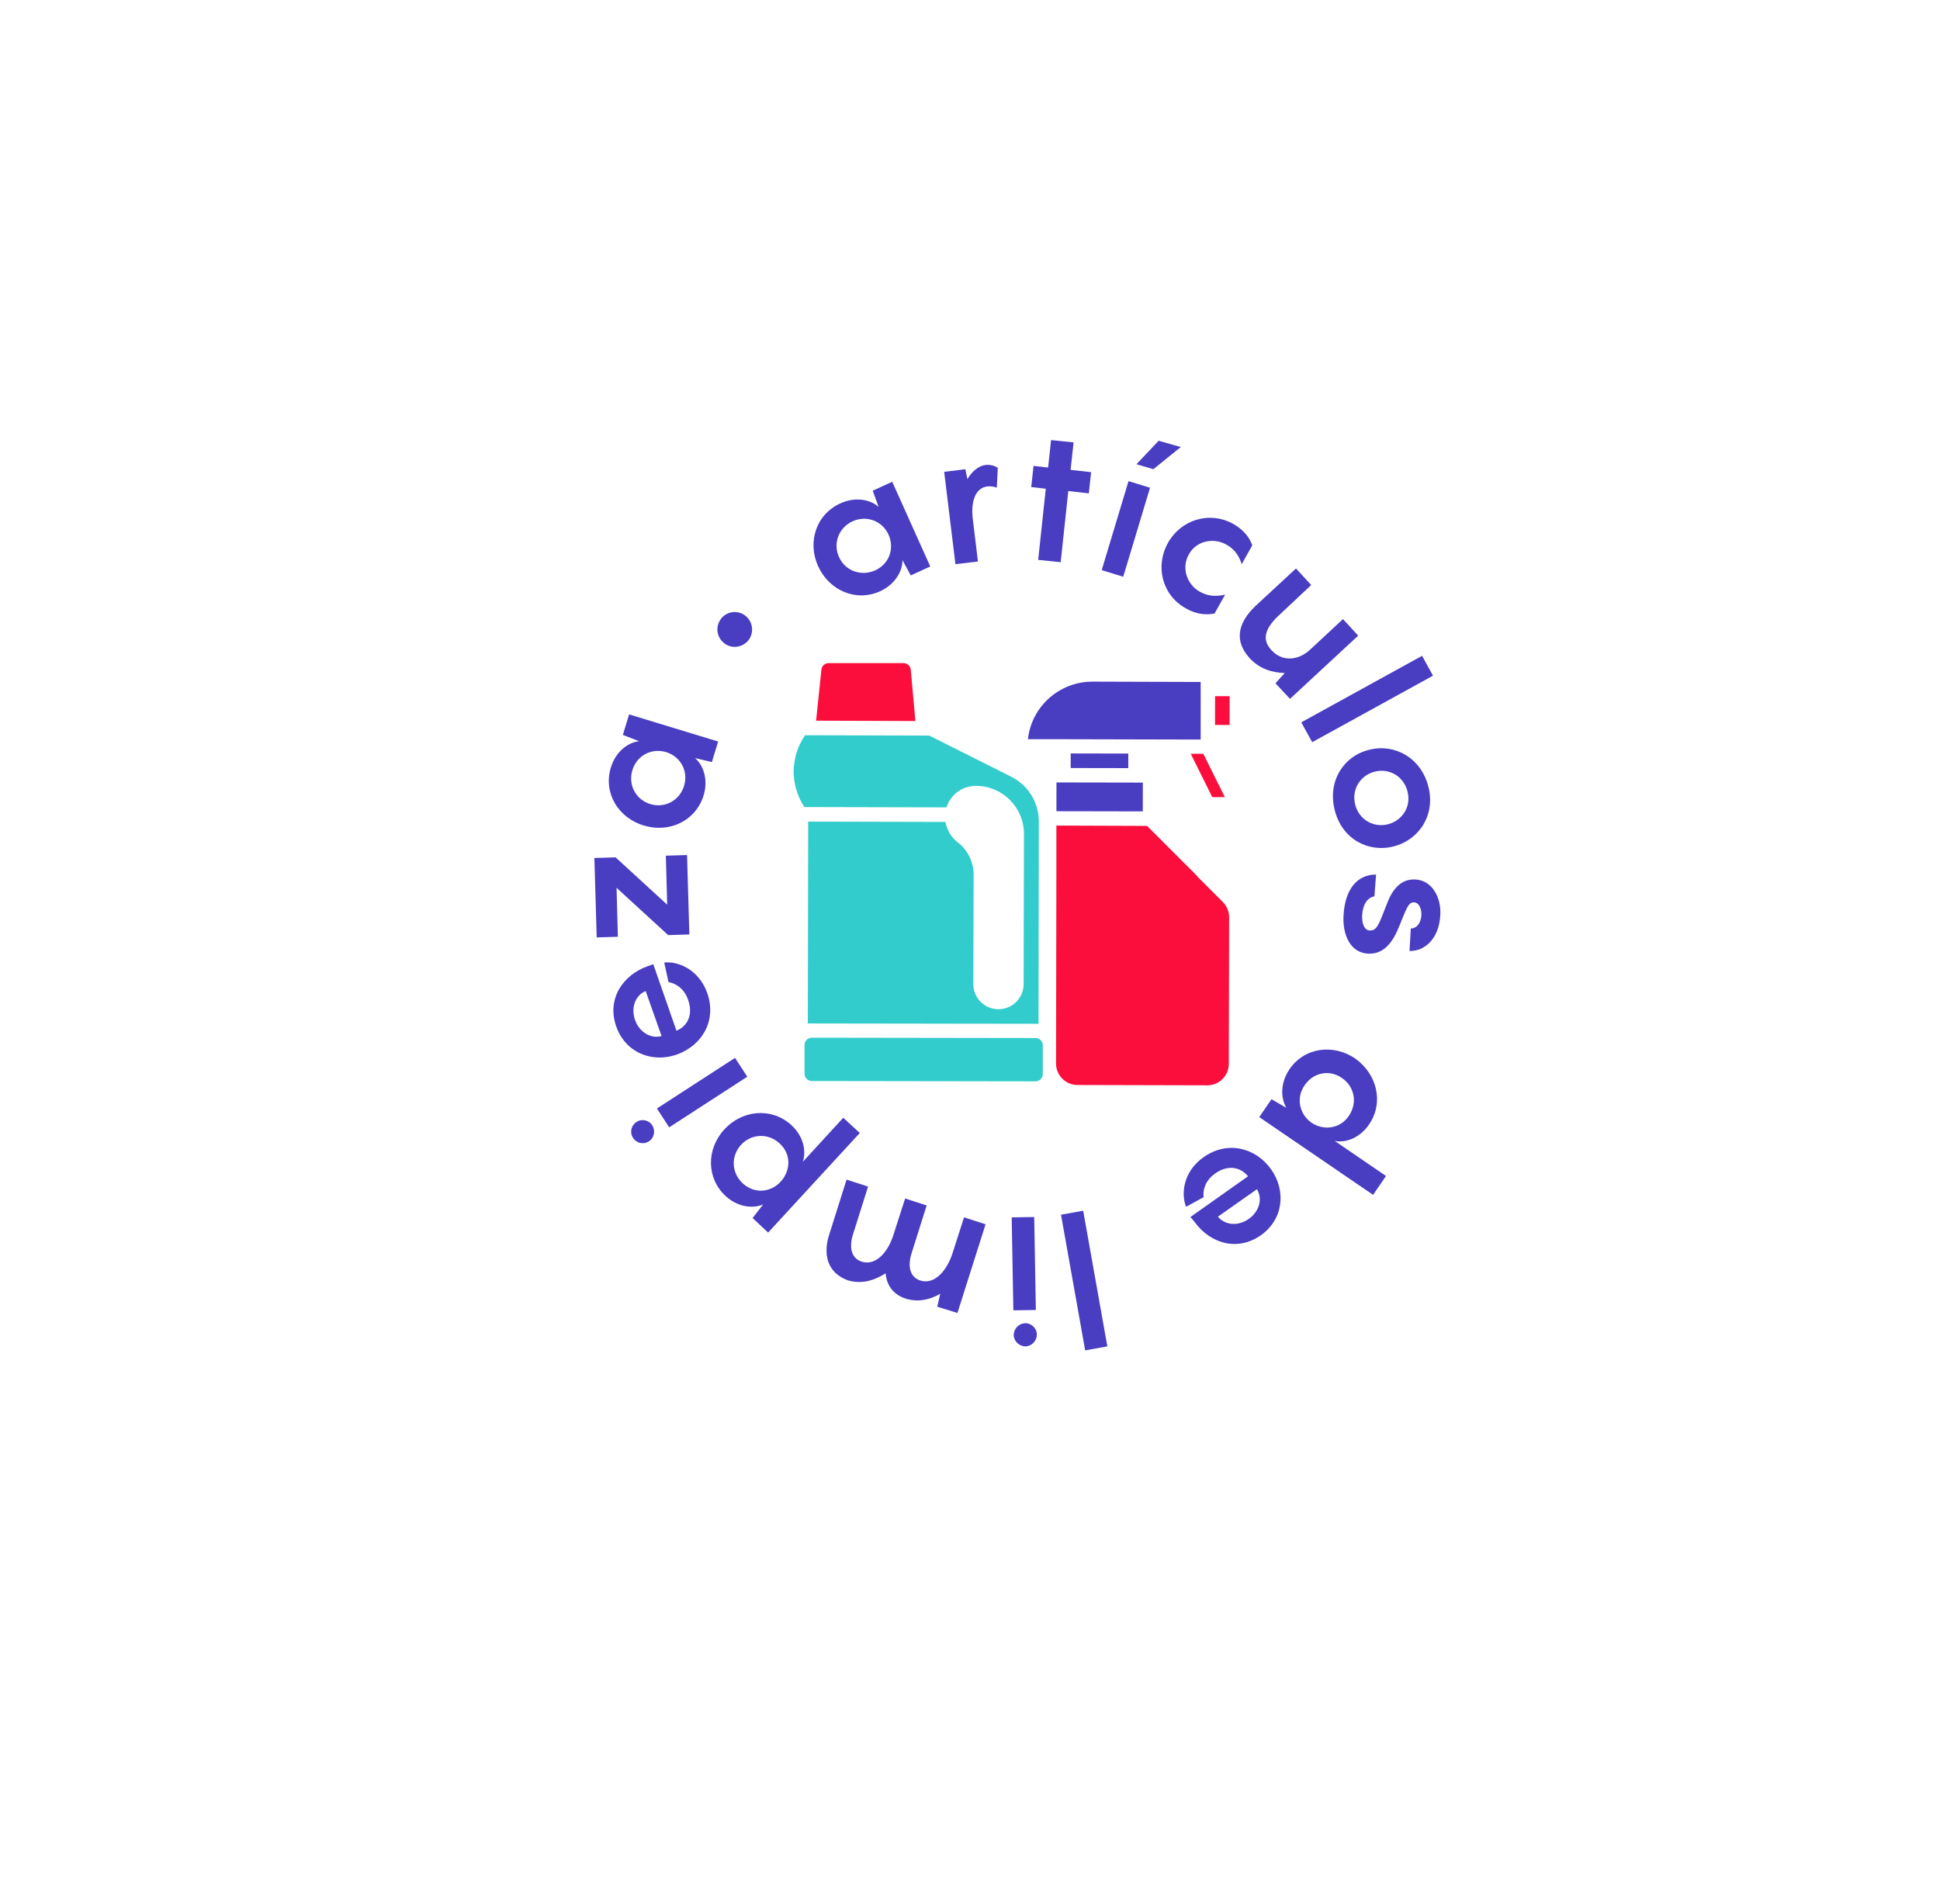 <?xml version="1.0" encoding="utf-8"?>
<!-- Generator: Adobe Illustrator 22.0.1, SVG Export Plug-In . SVG Version: 6.00 Build 0)  -->
<svg version="1.1" id="Capa_1" xmlns="http://www.w3.org/2000/svg" xmlns:xlink="http://www.w3.org/1999/xlink" x="0px" y="0px"
	 viewBox="0 0 586.2 575.4" style="enable-background:new 0 0 586.2 575.4;" xml:space="preserve">
<style type="text/css">
	.st0{fill:#FB0E3B;}
	.st1{fill:#493DC1;}
	.st2{fill:#33CCCC;}
</style>
<g>
	
		<rect x="365" y="212.6" transform="matrix(1.874819e-03 -1 1 1.874819e-03 153.853 583.688)" class="st0" width="8.7" height="4.4"/>
	<polygon class="st0" points="359.8,227.8 363.6,227.8 370.1,240.9 366.3,240.9 	"/>
	
		<rect x="327.9" y="227.8" transform="matrix(1.874819e-03 -1 1 1.874819e-03 90.796 572.634)" class="st1" width="8.7" height="26.1"/>
	
		<rect x="330.1" y="221.2" transform="matrix(1.874819e-03 -1 1 1.874819e-03 101.704 561.787)" class="st1" width="4.4" height="17.4"/>
	<path class="st1" d="M310.6,223.4c1.1-9.9,9.5-17.4,19.5-17.4l32.7,0.1l0,17.4l-41.4-0.1L310.6,223.4z"/>
	<path class="st0" d="M346.6,249.6l15.3,15.3l-0.1,0l7.7,7.7c1.2,1.2,1.9,2.9,1.9,4.6l-0.1,44.3c0,3.6-2.9,6.5-6.5,6.5l-39.2-0.1
		c-3.6,0-6.5-2.9-6.5-6.5l0.1-58.8l0-4.4l0-8.7L346.6,249.6z"/>
	<path class="st0" d="M275.2,202.4c-0.1-1.1-1-2-2.2-2l-22.6,0c-1.1,0-2.1,0.8-2.2,2l-0.7,6.7l-0.9,8.7l30,0.1L275.2,202.4z"/>
	<path class="st2" d="M243.2,222.3c0.1-0.1,0.1-0.1,0.2-0.1l37.4,0.1l24.7,12.4c5.2,2.6,8.4,7.8,8.4,13.6l-0.1,61.1l-69.7-0.1
		l0.1-61l41.5,0.1c0.4,2.4,1.7,4.6,3.6,6.1c3.1,2.3,4.9,6,4.9,9.9l-0.1,33c0,4.2,3.4,7.6,7.6,7.6s7.6-3.4,7.6-7.6l0.1-45.4
		c0-8-6.5-14.5-14.5-14.5c-4.2,0-7.7,2.7-8.9,6.5l-42.9-0.1c0,0,0-0.1-0.1-0.1c-2.1-3.2-3.2-6.9-3.2-10.8
		C239.9,229.2,241,225.5,243.2,222.3z"/>
	<path class="st2" d="M315.1,324.6c0,1.2-1,2.2-2.2,2.2l-67.6-0.1c-1.2,0-2.2-1-2.2-2.2l0-8.7c0-1.2,1-2.2,2.2-2.2l67.6,0.1
		c1.2,0,2.2,1,2.2,2.2L315.1,324.6z"/>
</g>
<g>
	<g>
		<path class="st1" d="M254,152.1c4.4-2,8.9-1.2,11.5,1.1l-1.8-4.9l5.9-2.7l11.5,25.6l-5.9,2.7l-2.5-4.6c0,3.5-2.4,7.4-6.8,9.4
			c-7.3,3.3-15.4-0.3-18.7-7.6C243.9,163.8,246.6,155.4,254,152.1z M264.4,172.4c4.4-2,5.9-6.7,4.1-10.8c-1.8-4-6.4-6-10.8-4.1
			c-4.4,2-6,6.8-4.2,10.8C255.3,172.4,260,174.3,264.4,172.4z"/>
		<path class="st1" d="M301.5,141.4l-0.3,6c-0.6-0.3-1.7-0.5-2.8-0.4c-3.6,0.4-5.2,4.4-4.4,10.3l1.5,12.4l-6.8,0.8l-3.4-27.9
			l6.4-0.8l0.6,3c1.5-2.4,3.4-4.1,5.7-4.3C299.6,140.4,300.8,140.9,301.5,141.4z"/>
		<path class="st1" d="M329,149.1l-6.2-0.7l-2.3,21.5l-6.8-0.7l2.3-21.5l-4.4-0.5l0.7-6.4l4.4,0.5l0.9-8.3l6.8,0.7l-0.9,8.3l6.2,0.7
			L329,149.1z"/>
		<path class="st1" d="M339.4,174.3l-6.5-2l8.1-26.9l6.5,2L339.4,174.3z M356.8,135.1l-8.3,6.7l-5.1-1.5l6.7-7.1L356.8,135.1z"/>
		<path class="st1" d="M370.4,164.5c-3.6-2-8.9-1.2-11.2,3.1c-2.4,4.3-0.3,9.2,3.3,11.2c2.3,1.3,4.7,1.6,7.7,0.9l-3.2,5.7
			c-2.5,0.5-5.5,0.3-8.6-1.5c-7.3-4-9.4-12.8-5.5-19.8c3.8-6.9,12.4-9.8,19.7-5.8c3.2,1.8,5,4.2,5.8,6.5l-3.2,5.7
			C374.3,167.6,372.7,165.7,370.4,164.5z"/>
		<path class="st1" d="M410.4,192.1l-20.6,19.1l-4.4-4.7l2.8-3.1c-3.8-0.1-7.7-1.3-10.6-4.5c-4.6-5-3.8-10.5,1.8-15.8l12.2-11.3
			l4.6,5l-9.8,9.2c-4.8,4.5-4.8,7.7-2.2,10.5c3.3,3.6,8.1,3.1,11.6-0.1l10-9.3L410.4,192.1z"/>
		<path class="st1" d="M396.5,224.3l-3.3-6l36.5-20.1l3.3,6L396.5,224.3z"/>
		<path class="st1" d="M413.7,226.6c7.8-2,15.7,2.5,17.9,11.1c2.2,8.5-2.7,16.1-10.5,18.1c-7.8,2-15.7-2.4-17.8-11
			C401.1,236.2,405.9,228.5,413.7,226.6z M419.4,249.1c4.3-1.1,7.1-5.3,5.9-9.9c-1.2-4.7-5.6-7.1-9.9-6c-4.3,1.1-7.1,5.3-5.9,10
			C410.7,247.8,415.1,250.2,419.4,249.1z"/>
		<path class="st1" d="M415.3,270.9c-2,0.3-3.5,2.3-3.7,5.7c-0.1,2.3,0.5,4.5,2.3,4.6c2.2,0.1,2.8-2,5-7.6c1.7-4.7,4.3-8.1,8.9-7.8
			c5,0.3,7.8,5.6,7.4,10.9c-0.4,6.9-4.6,10.8-9.3,10.7l0.4-6.8c2.1,0,3.1-2.2,3.2-4c0.1-1.7-0.6-3.8-2.2-3.9
			c-1.8-0.1-2.3,1.9-4.7,7.7c-2.5,6.1-5.7,8-9.3,7.8c-5.2-0.3-7.8-5.6-7.3-12c0.5-7.1,3.8-11.9,9.8-11.9L415.3,270.9z"/>
		<path class="st1" d="M413.7,339.8c-2.7,4-7,5.7-10.4,5l15.5,10.6l-3.9,5.7l-34.4-23.5l3.7-5.4l4.5,2.6c-1.8-3-1.8-7.6,0.9-11.6
			c4.5-6.7,13.3-7.8,19.9-3.3C416.1,324.6,418.2,333.2,413.7,339.8z M394.2,328c-2.7,3.9-1.5,8.8,2.1,11.3c3.7,2.5,8.7,1.8,11.3-2.1
			c2.7-4,1.6-8.9-2.1-11.4C401.9,323.2,396.9,324,394.2,328z"/>
		<path class="st1" d="M359.7,367.8l17.4-12.3c-2.1-2.7-6-3.7-10-0.8c-2.9,2.1-3.7,4.9-3.4,7.1l-5.3,2.9c-1.5-3.6-1.1-10.5,5.3-15
			c7.1-5,15.6-3,20.4,3.7c4.5,6.4,3.8,15-3.1,19.9c-7.1,5-15.4,2.5-20.1-4.1L359.7,367.8z M379.8,359.4l-11.8,8.3
			c2,2.4,5.8,3.1,9.3,0.7C380.7,366,381.5,362.1,379.8,359.4z"/>
		<path class="st1" d="M320.6,367.1l6.7-1.2l7.3,41l-6.7,1.2L320.6,367.1z"/>
		<path class="st1" d="M305.7,367.9l6.8-0.1l0.5,28.1l-6.8,0.1L305.7,367.9z M313.3,403.3c0,1.9-1.5,3.5-3.4,3.6
			c-1.9,0-3.5-1.5-3.6-3.4c0-1.9,1.5-3.5,3.4-3.6S313.3,401.4,313.3,403.3z"/>
		<path class="st1" d="M250.5,373.3l5.3-16.8l6.5,2.1l-4.6,14.6c-1.2,3.9-0.4,7.1,2.7,8.1c3.9,1.2,7.5-2.2,9.4-7.6l3.7-11.5l6.5,2.1
			l-4.6,14.6c-1.2,3.9-0.4,7.1,2.7,8.1c3.9,1.2,7.5-2.2,9.5-7.6l3.7-11.5l6.5,2.1l-8.5,26.8l-6.1-1.9l0.9-3.9
			c-3.1,1.8-6.7,2.6-10.3,1.5c-3.9-1.2-5.9-4.1-6.2-7.7c-3.4,2.2-7.4,3.4-11.5,2.1C250.2,384.7,248.6,379.4,250.5,373.3z"/>
		<path class="st1" d="M232.1,372.5l-4.7-4.4l3.2-4.1c-3.3,1.4-7.8,0.7-11.3-2.5c-5.9-5.4-5.9-14.3-0.4-20.2
			c5.4-5.9,14.3-6.7,20.2-1.3c3.6,3.3,4.6,7.7,3.5,11.1l12.2-13.3l5,4.6L232.1,372.5z M235.5,345.5c-3.5-3.2-8.6-2.8-11.6,0.5
			c-3,3.3-3,8.3,0.5,11.6c3.6,3.3,8.5,2.8,11.5-0.5C239,353.7,239.1,348.7,235.5,345.5z"/>
		<path class="st1" d="M196.1,344.9c-1.6,1.1-3.8,0.6-4.8-1c-1.1-1.6-0.6-3.8,1-4.8c1.6-1.1,3.8-0.6,4.8,1S197.7,343.9,196.1,344.9z
			 M222.1,319.7l3.7,5.7l-23.6,15.3l-3.7-5.7L222.1,319.7z"/>
		<path class="st1" d="M197.4,291.4l7,20.1c3.2-1.3,5.2-4.7,3.5-9.4c-1.2-3.4-3.7-4.9-5.9-5.3l-1.3-5.9c3.9-0.5,10.4,1.9,13,9.2
			c2.9,8.2-1.4,15.8-9.2,18.6c-7.4,2.6-15.5-0.5-18.3-8.5c-2.9-8.2,1.9-15.5,9.5-18.2L197.4,291.4z M199.9,313.1l-4.8-13.6
			c-2.9,1.2-4.6,4.7-3.2,8.8C193.3,312.1,196.8,314,199.9,313.1z"/>
		<path class="st1" d="M186,259.1l15.6,14.3l-0.4-14.8l6.4-0.2l0.7,24l-6.4,0.2l-15.6-14.3l0.4,14.8l-6.4,0.2l-0.7-24L186,259.1z"/>
		<path class="st1" d="M184.6,231.9c1.4-4.6,5-7.5,8.5-7.9l-4.9-1.9l1.9-6.2l26.9,8.2l-1.9,6.2l-5.1-1.2c2.7,2.3,4,6.7,2.6,11.3
			c-2.4,7.7-10.3,11.4-18,9.1C186.8,247.2,182.2,239.6,184.6,231.9z M206.7,237.5c1.4-4.6-1.2-8.9-5.4-10.2
			c-4.3-1.3-8.8,0.9-10.2,5.4c-1.4,4.6,1.1,9,5.4,10.3C200.7,244.3,205.3,242.1,206.7,237.5z"/>
		<path class="st1" d="M218.5,194.1c-2.2-2-2.3-5.3-0.3-7.5c2-2.1,5.3-2.2,7.4-0.2c2.1,2,2.2,5.3,0.3,7.4
			C223.9,195.9,220.6,196.1,218.5,194.1z"/>
	</g>
</g>
</svg>
